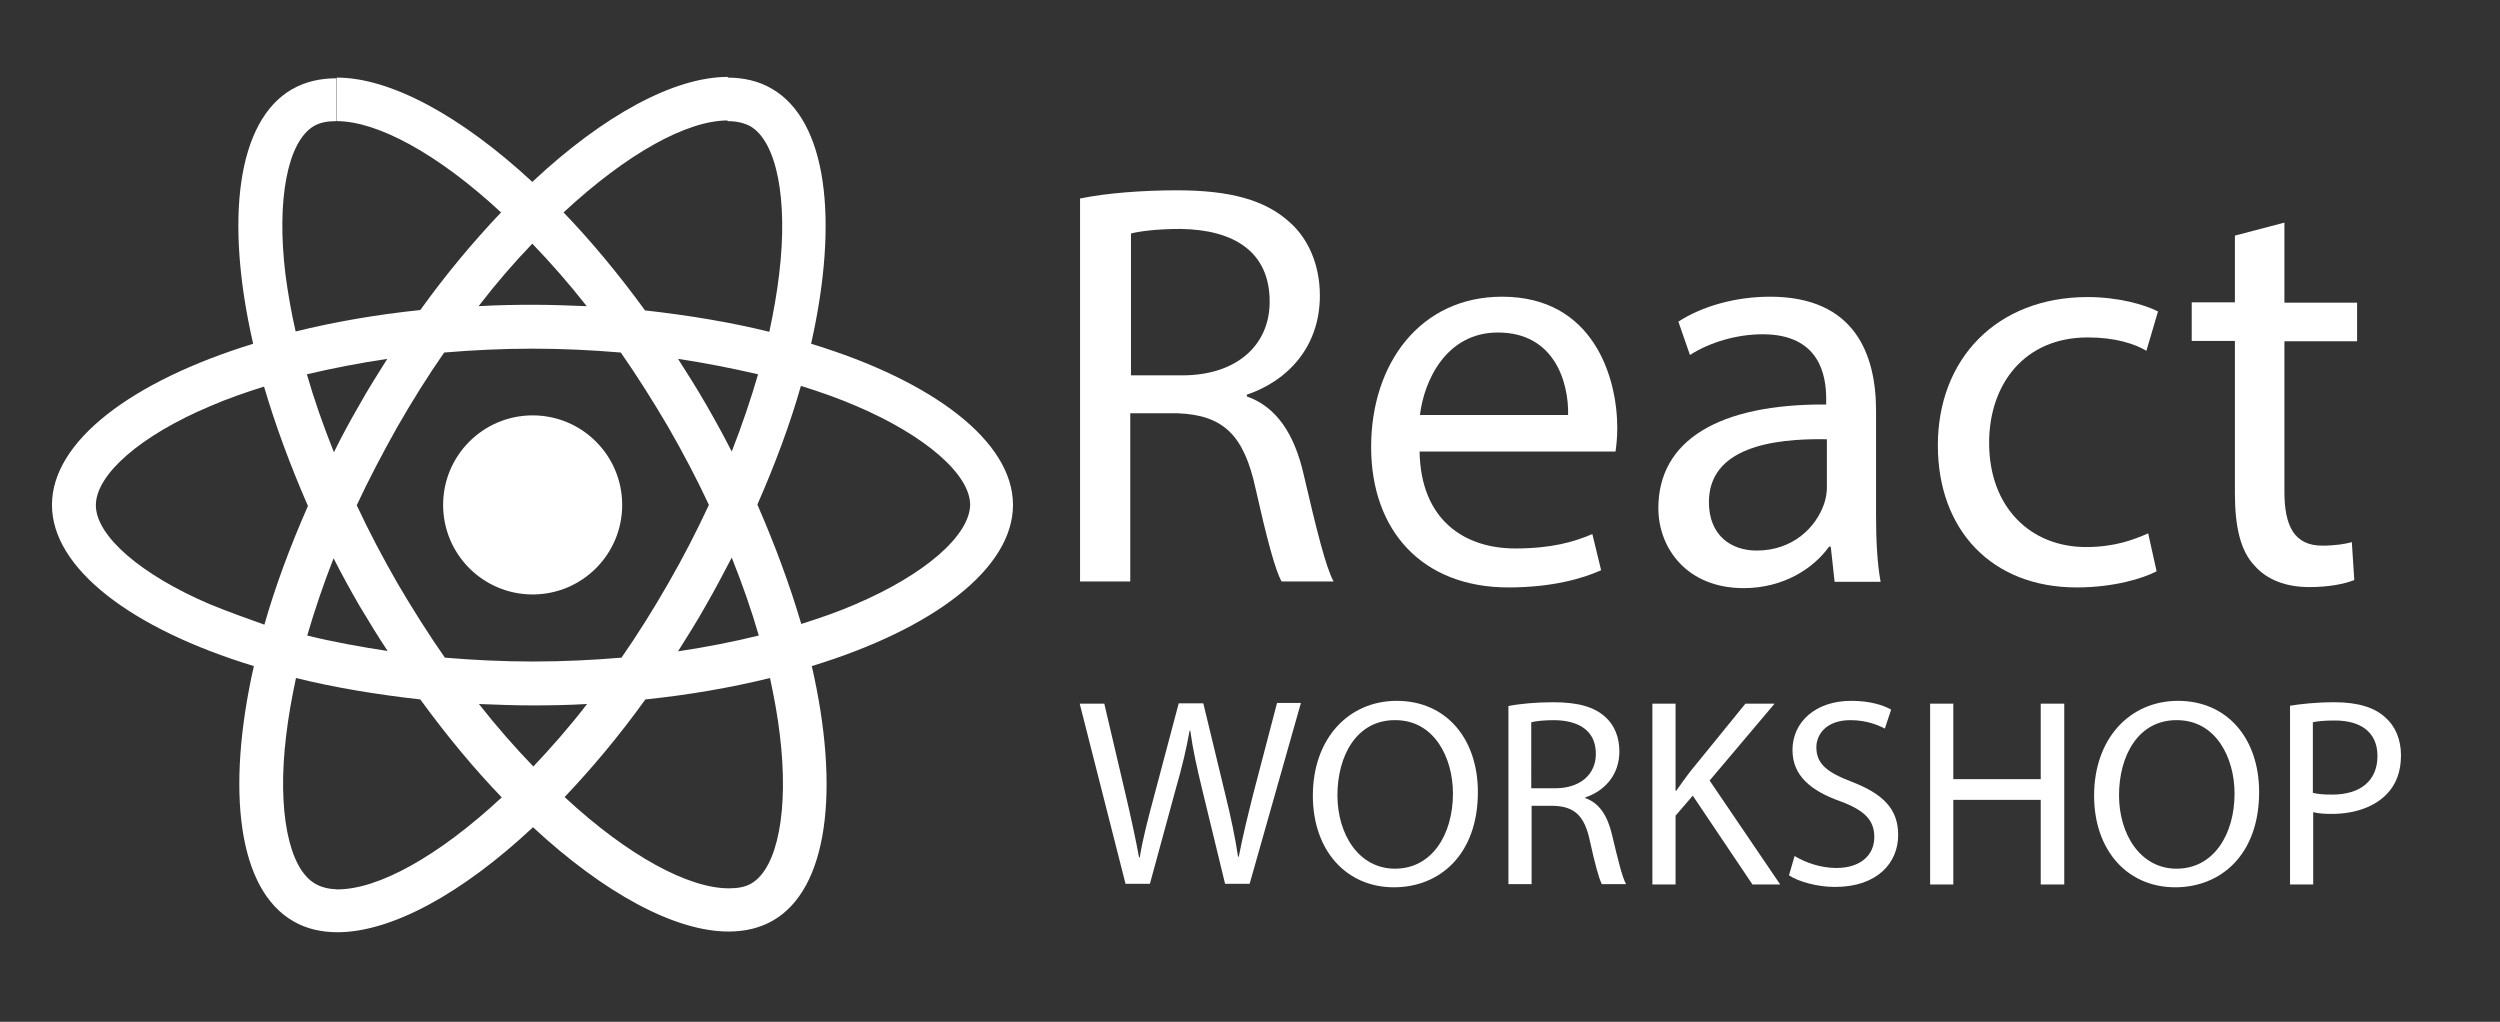 <?xml version="1.0" encoding="utf-8"?>
<!-- Generator: Adobe Illustrator 19.0.0, SVG Export Plug-In . SVG Version: 6.00 Build 0)  -->
<svg version="1.1" id="Layer_1" xmlns="http://www.w3.org/2000/svg" xmlns:xlink="http://www.w3.org/1999/xlink" x="0px" y="0px"
	 viewBox="126 259.7 712 291" style="enable-background:new 126 259.7 712 291;" xml:space="preserve">
<rect x="126" y="259.7" width="712" height="291" fill="#333333" stroke="none"/>
<style type="text/css">
	.st0{fill:#FFFFFF;}
	.st1{fill:#61DAFB;}
</style>
<g>
	<g>
		<path class="st0" d="M414.5,403.5c0-18.1-22.7-35.3-57.5-45.9c8-35.5,4.5-63.7-11.3-72.7c-3.6-2.1-7.9-3.1-12.5-3.1v12.4
			c2.6,0,4.6,0.5,6.4,1.4c7.6,4.3,10.9,20.9,8.3,42.2c-0.6,5.2-1.6,10.8-2.8,16.4c-10.9-2.7-22.9-4.7-35.4-6.1
			c-7.5-10.3-15.3-19.7-23.2-27.9c18.2-16.9,35.2-26.2,46.8-26.2v-12.4c-15.3,0-35.4,10.9-55.7,29.9c-20.3-18.8-40.4-29.7-55.7-29.7
			v12.4c11.5,0,28.7,9.2,46.8,26c-7.8,8.2-15.6,17.5-23,27.8c-12.6,1.3-24.5,3.4-35.5,6.1c-1.3-5.6-2.2-11-2.9-16.2
			c-2.6-21.3,0.6-37.9,8.1-42.3c1.7-1,3.8-1.4,6.4-1.4V282c-4.7,0-8.9,1-12.6,3.1c-15.7,9-19.2,37.2-11.1,72.5
			c-34.7,10.7-57.3,27.8-57.3,45.9c0,18.1,22.7,35.3,57.5,45.9c-8,35.5-4.5,63.7,11.3,72.7c3.6,2.1,7.9,3.1,12.5,3.1
			c15.3,0,35.4-10.9,55.7-29.9c20.3,18.8,40.4,29.7,55.7,29.7c4.7,0,8.9-1,12.6-3.1c15.7-9,19.2-37.2,11.1-72.5
			C391.9,438.8,414.5,421.6,414.5,403.5L414.5,403.5z M341.9,366.3c-2.1,7.2-4.6,14.6-7.5,22c-2.3-4.5-4.7-8.9-7.3-13.4
			c-2.6-4.5-5.3-8.8-8-13C327,363.1,334.6,364.6,341.9,366.3L341.9,366.3z M316.4,425.7c-4.3,7.5-8.8,14.7-13.4,21.3
			c-8.3,0.7-16.7,1.1-25.2,1.1c-8.4,0-16.8-0.4-25.1-1.1c-4.6-6.6-9.1-13.7-13.5-21.2c-4.2-7.3-8.1-14.7-11.6-22.2
			c3.5-7.5,7.4-14.9,11.5-22.2c4.3-7.5,8.8-14.7,13.4-21.3c8.3-0.7,16.7-1.1,25.2-1.1c8.4,0,16.8,0.4,25.1,1.1
			c4.6,6.6,9.1,13.7,13.5,21.2c4.2,7.3,8.1,14.7,11.6,22.2C324.4,411,320.6,418.4,316.4,425.7L316.4,425.7z M334.4,418.5
			c3,7.5,5.6,14.9,7.7,22.2c-7.3,1.8-15,3.3-23,4.5c2.7-4.3,5.5-8.7,8-13.2C329.7,427.5,332.1,422.9,334.4,418.5L334.4,418.5z
			 M277.9,478c-5.2-5.4-10.4-11.3-15.5-17.8c5,0.2,10.1,0.4,15.3,0.4c5.2,0,10.4-0.1,15.5-0.4C288.2,466.7,283,472.6,277.9,478z
			 M236.4,445.1c-7.9-1.2-15.6-2.6-22.9-4.4c2.1-7.2,4.6-14.6,7.5-22c2.3,4.5,4.7,8.9,7.3,13.4C231,436.6,233.6,440.9,236.4,445.1z
			 M277.6,329.1c5.2,5.4,10.4,11.3,15.5,17.8c-5-0.2-10.1-0.4-15.3-0.4c-5.2,0-10.4,0.1-15.5,0.4
			C267.3,340.4,272.4,334.5,277.6,329.1z M236.3,361.9c-2.7,4.3-5.5,8.7-8,13.2c-2.6,4.5-5,8.9-7.2,13.4c-3-7.5-5.6-14.9-7.7-22.2
			C220.6,364.6,228.3,363.1,236.3,361.9L236.3,361.9z M185.8,431.8c-19.7-8.4-32.5-19.5-32.5-28.2c0-8.8,12.8-19.9,32.5-28.2
			c4.8-2.1,10-3.9,15.4-5.6c3.2,10.9,7.4,22.3,12.5,34c-5.1,11.6-9.3,22.9-12.4,33.8C195.9,435.7,190.7,433.8,185.8,431.8
			L185.8,431.8z M215.8,511.4c-7.6-4.3-10.9-20.9-8.3-42.2c0.6-5.2,1.6-10.8,2.8-16.4c10.9,2.7,22.9,4.7,35.4,6.1
			c7.5,10.3,15.3,19.7,23.2,27.9c-18.2,16.9-35.2,26.2-46.8,26.2C219.6,512.9,217.5,512.4,215.8,511.4L215.8,511.4z M348.1,469
			c2.6,21.3-0.6,37.9-8.1,42.3c-1.7,1-3.8,1.4-6.4,1.4c-11.5,0-28.7-9.2-46.8-26c7.8-8.2,15.6-17.5,23-27.8
			c12.6-1.3,24.5-3.4,35.5-6.1C346.5,458.4,347.5,463.8,348.1,469z M369.6,431.8c-4.8,2.1-10,3.9-15.4,5.6
			c-3.2-10.9-7.4-22.3-12.5-34c5.1-11.6,9.3-22.9,12.4-33.8c5.5,1.7,10.8,3.6,15.7,5.7c19.7,8.4,32.5,19.5,32.5,28.2
			C402.1,412.3,389.3,423.4,369.6,431.8L369.6,431.8z"/>
		<circle class="st0" cx="277.7" cy="403.5" r="25.5"/>
	</g>
	<path class="st1" d="M635.5,177.8"/>
	<g>
		<path class="st0" d="M433.8,316.2c7.2-1.5,17.6-2.3,27.4-2.3c15.3,0,25.1,2.8,32,9c5.6,4.9,8.7,12.5,8.7,21
			c0,14.6-9.2,24.3-20.8,28.2v0.5c8.5,3,13.6,10.8,16.2,22.3c3.6,15.4,6.2,26.1,8.5,30.4h-14.8c-1.8-3.1-4.3-12.6-7.4-26.4
			c-3.3-15.3-9.2-21-22.2-21.5h-13.5v47.9h-14.3V316.2z M448.1,366.6h14.6c15.3,0,24.9-8.4,24.9-21c0-14.3-10.3-20.5-25.4-20.7
			c-6.9,0-11.8,0.7-14.1,1.3V366.6z"/>
		<path class="st0" d="M530.3,388.3c0.3,19.5,12.8,27.6,27.2,27.6c10.3,0,16.6-1.8,22-4.1l2.5,10.3c-5.1,2.3-13.8,4.9-26.4,4.9
			c-24.5,0-39.1-16.1-39.1-40s14.1-42.8,37.3-42.8c25.9,0,32.8,22.8,32.8,37.4c0,3-0.3,5.3-0.5,6.7H530.3z M572.6,377.9
			c0.2-9.2-3.8-23.5-20-23.5c-14.6,0-21,13.5-22.2,23.5H572.6z"/>
		<path class="st0" d="M648.5,425.4l-1.1-10h-0.5c-4.4,6.2-13,11.8-24.3,11.8c-16.1,0-24.3-11.3-24.3-22.8
			c0-19.2,17.1-29.7,47.8-29.5v-1.6c0-6.6-1.8-18.4-18.1-18.4c-7.4,0-15.1,2.3-20.7,5.9l-3.3-9.5c6.6-4.3,16.1-7.1,26.1-7.1
			c24.3,0,30.2,16.6,30.2,32.5v29.7c0,6.9,0.3,13.6,1.3,19H648.5z M646.3,384.8c-15.8-0.3-33.6,2.5-33.6,17.9
			c0,9.4,6.2,13.8,13.6,13.8c10.3,0,16.9-6.6,19.2-13.3c0.5-1.5,0.8-3.1,0.8-4.6V384.8z"/>
		<path class="st0" d="M740.2,422.4c-3.8,2-12.1,4.6-22.8,4.6c-24,0-39.5-16.2-39.5-40.5c0-24.5,16.7-42.2,42.7-42.2
			c8.5,0,16.1,2.1,20,4.1l-3.3,11.2c-3.4-2-8.9-3.8-16.7-3.8c-18.2,0-28.1,13.5-28.1,30c0,18.4,11.8,29.7,27.6,29.7
			c8.2,0,13.6-2.1,17.7-3.9L740.2,422.4z"/>
		<path class="st0" d="M776.6,323.1v22.8h20.7v11h-20.7v42.8c0,9.8,2.8,15.4,10.8,15.4c3.8,0,6.6-0.5,8.4-1l0.7,10.8
			c-2.8,1.1-7.2,2-12.8,2c-6.7,0-12.1-2.1-15.6-6.1c-4.1-4.3-5.6-11.3-5.6-20.7v-43.3h-12.3v-11h12.3v-19L776.6,323.1z"/>
	</g>
	<g>
		<path class="st0" d="M446.6,511.6l-13.1-51.5h7l6.1,26c1.5,6.4,2.9,12.8,3.8,17.8h0.2c0.8-5.1,2.4-11.2,4.2-17.9l6.9-26h7
			l6.3,26.1c1.5,6.1,2.8,12.2,3.6,17.6h0.2c1.1-5.7,2.5-11.4,4.1-17.8l6.8-26h6.8l-14.6,51.5h-7l-6.5-26.8
			c-1.6-6.6-2.7-11.6-3.4-16.8h-0.2c-0.9,5.1-2.1,10.2-4,16.8l-7.3,26.8H446.6z"/>
		<path class="st0" d="M546.9,485.3c0,17.7-10.8,27.1-23.9,27.1c-13.6,0-23.1-10.5-23.1-26.1c0-16.3,10.2-27,23.9-27
			C537.8,459.3,546.9,470,546.9,485.3z M506.9,486.2c0,11,6,20.9,16.4,20.9c10.5,0,16.5-9.7,16.5-21.4c0-10.2-5.3-20.9-16.4-20.9
			C512.4,464.7,506.9,474.9,506.9,486.2z"/>
		<path class="st0" d="M555.5,460.8c3.4-0.7,8.2-1.1,12.8-1.1c7.1,0,11.7,1.3,14.9,4.2c2.6,2.3,4,5.8,4,9.8c0,6.8-4.3,11.3-9.7,13.1
			v0.2c4,1.4,6.3,5,7.6,10.4c1.7,7.2,2.9,12.1,4,14.1h-6.9c-0.8-1.5-2-5.9-3.4-12.3c-1.5-7.1-4.3-9.8-10.3-10h-6.3v22.3h-6.6V460.8z
			 M562.1,484.2h6.8c7.1,0,11.6-3.9,11.6-9.8c0-6.6-4.8-9.5-11.8-9.6c-3.2,0-5.5,0.3-6.6,0.6V484.2z"/>
		<path class="st0" d="M596.6,460.1h6.6v24.8h0.2c1.4-2,2.7-3.8,4-5.5l15.7-19.3h8.3L612.9,482l20.1,29.6h-7.9l-17-25.3l-4.9,5.7
			v19.6h-6.6V460.1z"/>
		<path class="st0" d="M637.1,503.5c3,1.8,7.3,3.4,11.9,3.4c6.8,0,10.8-3.6,10.8-8.8c0-4.8-2.7-7.6-9.7-10.2
			c-8.4-3-13.6-7.3-13.6-14.6c0-8,6.6-14,16.7-14c5.3,0,9.1,1.2,11.4,2.5l-1.8,5.4c-1.7-0.9-5.1-2.4-9.8-2.4c-7,0-9.7,4.2-9.7,7.7
			c0,4.8,3.1,7.2,10.2,9.9c8.7,3.4,13.1,7.6,13.1,15.1c0,7.9-5.9,14.8-18,14.8c-5,0-10.4-1.5-13.1-3.3L637.1,503.5z"/>
		<path class="st0" d="M682.3,460.1v21.5h24.9v-21.5h6.7v51.5h-6.7v-24.1h-24.9v24.1h-6.6v-51.5H682.3z"/>
		<path class="st0" d="M769.4,485.3c0,17.7-10.8,27.1-23.9,27.1c-13.6,0-23.1-10.5-23.1-26.1c0-16.3,10.2-27,23.9-27
			C760.3,459.3,769.4,470,769.4,485.3z M729.5,486.2c0,11,6,20.9,16.4,20.9c10.5,0,16.5-9.7,16.5-21.4c0-10.2-5.3-20.9-16.4-20.9
			C735,464.7,729.5,474.9,729.5,486.2z"/>
		<path class="st0" d="M778.1,460.7c3.2-0.5,7.4-1,12.8-1c6.6,0,11.4,1.5,14.4,4.3c2.8,2.4,4.5,6.2,4.5,10.8c0,4.7-1.4,8.3-4,11
			c-3.5,3.7-9.2,5.7-15.7,5.7c-2,0-3.8-0.1-5.3-0.5v20.6h-6.6V460.7z M784.7,485.5c1.5,0.4,3.3,0.5,5.5,0.5c8,0,12.9-3.9,12.9-11
			c0-6.8-4.8-10.1-12.1-10.1c-2.9,0-5.1,0.2-6.3,0.5V485.5z"/>
	</g>
</g>
</svg>
